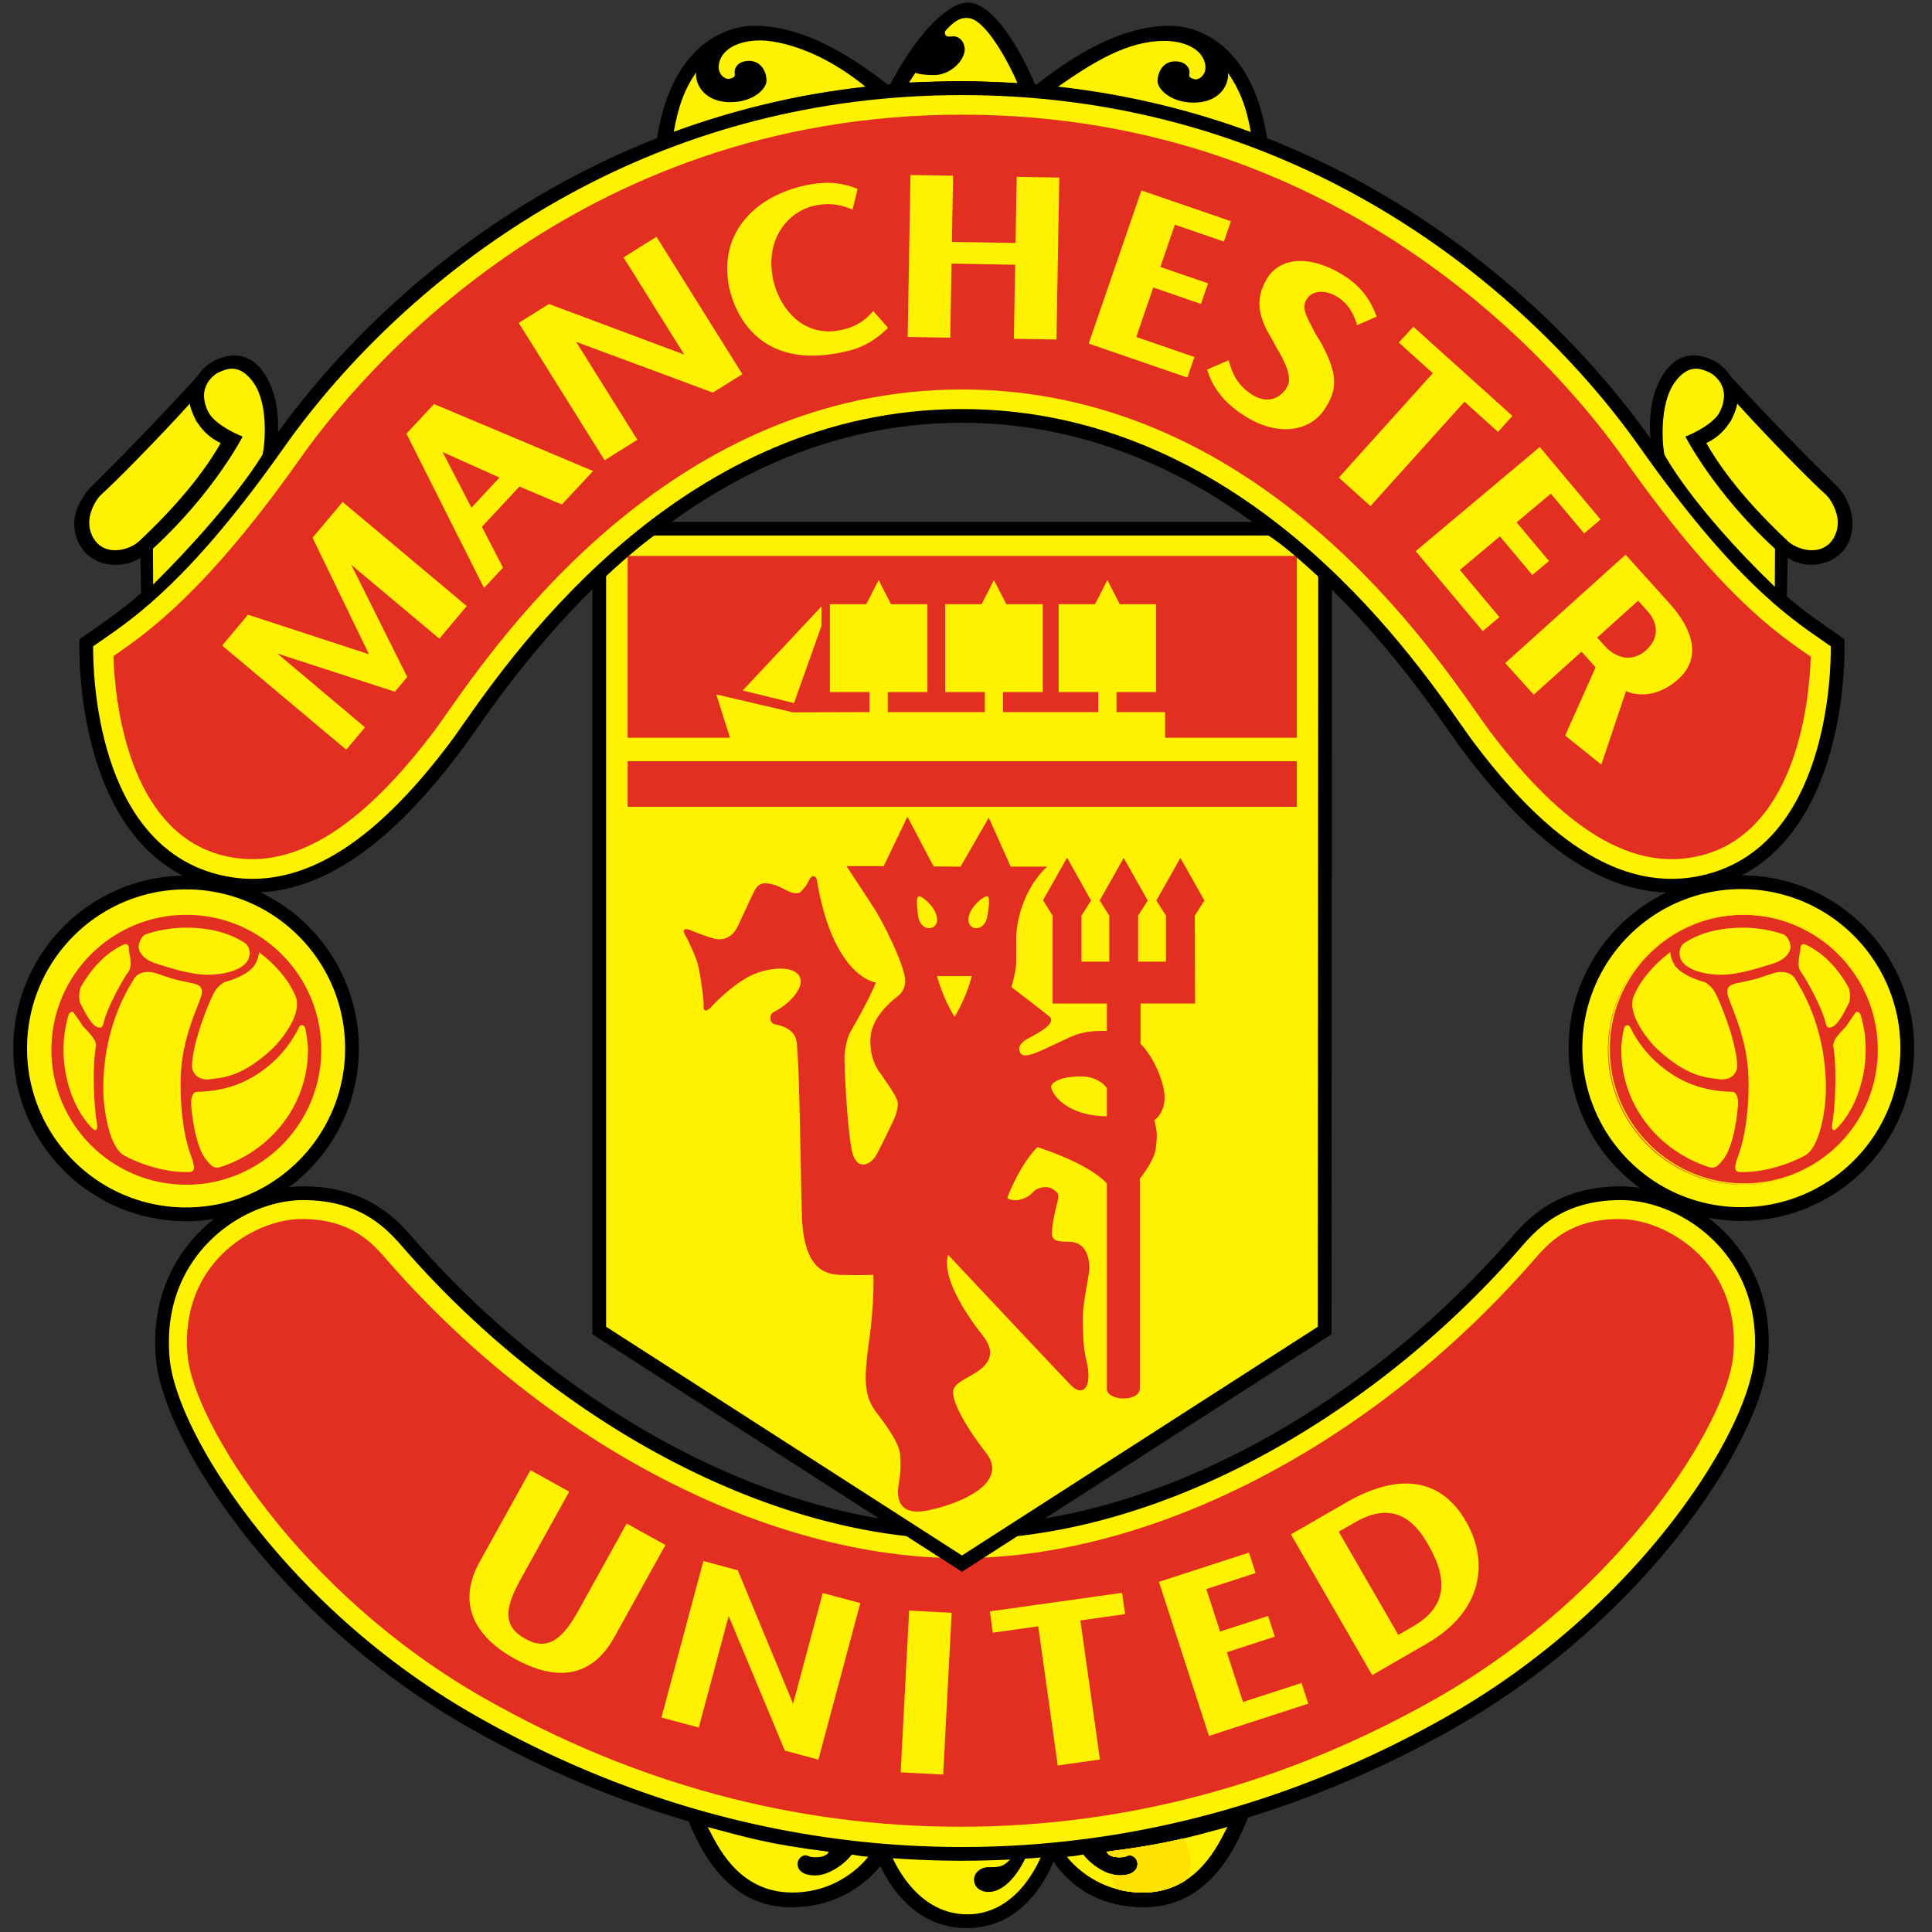 <svg xmlns="http://www.w3.org/2000/svg" width="186" height="186" viewBox="0 0 186 186"><rect x="0" y="0" width="186" height="186" fill="#333333" stroke="none"/><path d="M101.852 178.117c-.727 2.178-3.092 7.509-8.799 7.509-6.484 0-8.747-7.023-8.856-7.312l-.186-.674s5.588.465 8.664.465c3.075 0 8.332-.299 9.192-.465l-.015.477z"/><path d="M118.871 174.653l1.338.179c-1.588 4.143-4.441 8.787-10.05 8.787-5.425 0-8.115-3.145-9.263-5.26l-.936-.575c.001 0 9.384-.309 18.911-3.131zm-51.443 0l-1.339.179c1.587 4.143 4.442 8.787 10.051 8.787 5.424 0 8.355-3.32 9.558-5.26l.64-.575s-9.382-.309-18.91-3.131z"/><path fill="#FFF200" d="M97.6 178.549c-.877 1.273-1.465 1.212-2.523 1.212-.531 0-1.327.441-1.303 1.238.018.623.527 1.146 1.391 1.146 1.916 0 3.375-2.679 3.787-3.808 0 0 1.131-.05 1.463-.082 0 0-2.03 6.046-7.293 6.046-5.274 0-7.422-5.98-7.422-5.98s4.438.274 6.98.274c2.541 0 4.16-.013 4.92-.046zm20.568-2.659c-3.441.927-5.885 1.674-11.661 2.379 0 0 .181.596 1.438.53.483-.024.546-.144.724-.176.357-.065.905.31.84.938-.049.438-.424.992-1.702.992s-2.776-1.048-3.526-2.018c0 0-.77.176-1.562.219 0 0 2.458 3.445 7.306 3.445 5.334 0 7.304-4.766 8.143-6.309z"/><path fill="#FFDF00" d="M114.589 179.255c0-.834-.257-1.61-.696-2.248-1.867.439-4.002.841-7.13 1.231a3.665 3.665 0 0 0-.062.28c.188.153.554.317 1.243.28.483-.024.546-.144.724-.176.357-.065.905.31.84.938-.049.438-.424.992-1.702.992-.329 0-.675-.07-1.017-.19a3.99 3.99 0 0 0 .855 1.545 9.63 9.63 0 0 0 2.379.292c1.71 0 3.074-.489 4.166-1.207.256-.523.4-1.115.4-1.737z"/><path fill="#FFE100" d="M114.534 179.255c0-.83-.257-1.601-.697-2.233-1.843.429-3.952.826-7.015 1.209a3.924 3.924 0 0 0-.074.325c.202.141.562.276 1.196.243.483-.024.546-.144.724-.176.357-.065.905.31.84.938-.049.438-.424.992-1.702.992-.31 0-.632-.062-.954-.168.176.585.484 1.111.889 1.547a9.635 9.635 0 0 0 2.283.268c1.663 0 2.999-.462 4.076-1.148a3.908 3.908 0 0 0 .434-1.797z"/><path fill="#FFE300" d="M114.48 179.255c0-.826-.26-1.594-.701-2.222-1.816.424-3.899.813-6.9 1.19a3.563 3.563 0 0 0-.081.364c.208.129.562.242 1.146.211.483-.024.546-.144.724-.176.357-.065.905.31.84.938-.049.438-.424.992-1.702.992-.29 0-.591-.054-.892-.149.184.589.502 1.118.923 1.551a9.725 9.725 0 0 0 2.187.245c1.616 0 2.924-.438 3.984-1.09.301-.55.472-1.183.472-1.854z"/><path fill="#FFF200" d="M68.132 175.89c3.439.927 5.883 1.674 11.66 2.379 0 0-.18.596-1.436.53-.484-.024-.546-.144-.725-.176-.355-.065-.904.31-.838.938.046.438.422.992 1.701.992 1.278 0 2.774-1.048 3.524-2.018 0 0 .771.176 1.565.219 0 0-2.458 3.445-7.308 3.445-5.336 0-7.306-4.766-8.143-6.309z"/><path fill="#FFF200" d="M92.612 147.526c18.385 0 38.755-11.286 53.041-27.556 1.544-1.758 4.168-5.092 10.383-5.092 6.219 0 14.484 5.664 13.51 15.98-.708 7.521-11.459 24.472-29.844 34.921-18.387 10.449-35.316 12.697-47.089 12.697-11.771 0-28.703-2.248-47.088-12.697C27.14 155.33 16.389 138.38 15.68 130.858c-.974-10.316 7.292-15.98 13.508-15.98s8.841 3.334 10.385 5.092c14.283 16.27 34.654 27.556 53.039 27.556z"/><path d="M92.612 146.865c8.909 0 18.299-2.688 27.228-7.326 9.302-4.833 18.094-11.775 25.317-20.002.795-.906 1.866-2.216 3.576-3.324 1.721-1.113 4.049-1.996 7.303-1.996.338 0 .699.02 1.079.055 2.996.281 6.29 1.732 8.831 4.256 2.543 2.523 4.34 6.119 4.34 10.688 0 .537-.027 1.106-.084 1.706-.406 4.319-3.996 11.617-10.336 19.036-4.977 5.822-11.658 11.745-19.839 16.396-9.256 5.26-18.145 8.455-26.2 10.338a93.344 93.344 0 0 1-21.214 2.447 93.35 93.35 0 0 1-21.214-2.447c-8.056-1.883-16.944-5.078-26.2-10.338-8.181-4.648-14.863-10.574-19.838-16.395-6.34-7.421-9.93-14.717-10.337-19.038a18.06 18.06 0 0 1-.084-1.706c0-4.568 1.796-8.164 4.34-10.688 2.541-2.523 5.835-3.975 8.83-4.256.38-.035.74-.055 1.078-.055 3.256 0 5.585.883 7.303 1.996 1.712 1.108 2.782 2.418 3.578 3.324 7.222 8.226 16.015 15.169 25.317 20.002 8.927 4.64 18.317 7.327 27.226 7.327zm0 1.323c-9.126 0-18.725-2.742-27.837-7.477-9.439-4.902-18.364-11.953-25.699-20.305-.749-.853-1.762-2.088-3.304-3.086-1.532-.993-3.625-1.781-6.586-1.781-.329 0-.648.015-.954.045-2.715.256-5.708 1.576-8.024 3.877-2.313 2.297-3.947 5.576-3.947 9.754 0 .529.024 1.057.073 1.584.386 4.088 3.866 11.091 10.028 18.301 4.888 5.721 11.452 11.541 19.487 16.106 9.13 5.189 17.9 8.343 25.849 10.198a91.942 91.942 0 0 0 20.914 2.413c5.845 0 12.972-.559 20.914-2.413 7.949-1.855 16.721-5.009 25.85-10.198 8.035-4.567 14.6-10.386 19.488-16.106 6.162-7.21 9.641-14.213 10.025-18.301.051-.527.074-1.055.074-1.584 0-4.178-1.634-7.457-3.947-9.754-2.318-2.301-5.311-3.621-8.025-3.877a9.816 9.816 0 0 0-.955-.045c-2.959 0-5.052.788-6.584 1.781-1.541.998-2.555 2.233-3.303 3.086-7.334 8.352-16.26 15.4-25.699 20.305-9.112 4.734-18.712 7.477-27.838 7.477z"/><path fill="#E22F22" d="M37.508 121.588l-.214-.244c-1.463-1.682-3.468-3.983-8.256-3.983-2.792 0-5.955 1.493-8.058 3.802-1.571 1.726-3.352 4.758-2.915 9.392.598 6.336 10.656 22.764 28.568 32.946 14.437 8.204 29.856 12.364 45.83 12.364s31.392-4.16 45.829-12.364c17.912-10.183 27.973-26.61 28.568-32.946.436-4.635-1.344-7.666-2.916-9.392-2.102-2.309-5.264-3.802-8.055-3.802-4.789 0-6.795 2.302-8.258 3.983l-.215.244c-15.393 17.529-36.451 28.42-54.954 28.42-18.504 0-39.563-10.891-54.954-28.42z"/><path fill="#FFF200" d="M151.674 100.908c0-8.821 7.15-15.973 15.972-15.973s15.974 7.152 15.974 15.973c0 8.82-7.152 15.971-15.974 15.971s-15.972-7.15-15.972-15.971z"/><path d="M151.014 100.908a16.58 16.58 0 0 1 4.871-11.762 16.58 16.58 0 0 1 11.761-4.872c4.594 0 8.752 1.863 11.762 4.872a16.579 16.579 0 0 1 4.872 11.762c0 4.592-1.861 8.751-4.872 11.761a16.584 16.584 0 0 1-11.762 4.871 16.584 16.584 0 0 1-11.761-4.871 16.578 16.578 0 0 1-4.871-11.761zm1.322 0c0 4.226 1.714 8.056 4.484 10.825a15.26 15.26 0 0 0 10.825 4.485c4.229 0 8.056-1.715 10.827-4.485a15.26 15.26 0 0 0 4.484-10.825c0-4.229-1.714-8.057-4.484-10.827a15.263 15.263 0 0 0-10.827-4.484 15.262 15.262 0 0 0-10.825 4.483 15.272 15.272 0 0 0-4.484 10.828z"/><path fill="#FFF200" d="M1.942 100.934c0-8.82 7.151-15.972 15.973-15.972 8.82 0 15.972 7.151 15.972 15.972 0 8.822-7.151 15.973-15.972 15.973-8.821-.001-15.973-7.151-15.973-15.973z"/><path d="M1.281 100.934c0-4.594 1.862-8.751 4.872-11.761a16.58 16.58 0 0 1 11.761-4.872 16.58 16.58 0 0 1 11.761 4.872 16.58 16.58 0 0 1 4.872 11.761c0 4.593-1.861 8.752-4.872 11.762a16.578 16.578 0 0 1-11.761 4.871 16.584 16.584 0 0 1-11.762-4.871 16.588 16.588 0 0 1-4.871-11.762zm1.323 0a15.26 15.26 0 0 0 4.484 10.826 15.26 15.26 0 0 0 10.827 4.485c4.228 0 8.055-1.714 10.825-4.485a15.26 15.26 0 0 0 4.484-10.826 15.26 15.26 0 0 0-4.484-10.826 15.26 15.26 0 0 0-10.825-4.484 15.262 15.262 0 0 0-10.826 4.484 15.26 15.26 0 0 0-4.485 10.826zm169.414-42.986l.09-4.276c1.305.986 3.789 1.023 5.244-.531.668-.71 1.045-1.794.984-2.928-.07-1.26-.634-2.582-1.588-3.511-5.379-5.242-10.133-10.482-10.133-10.482-.481-.775-1.271-1.348-1.704-1.54-.674-.3-2.999-1.365-4.772 1.334-1.611 2.446-1.371 5.907-1.08 7.164l5.046 6.857c1.72 2.181 6.57 6.833 7.913 7.913zM64.475 13.472c6.341-2.126 12.129-3.88 19.933-4.574l-19.933 4.574z"/><path d="M64.475 13.489c6.341-2.128 12.129-3.88 19.933-4.574l1.189-.671c-4.364-3.429-8.691-5.762-13-5.762-2.707 0-8.206 1.835-9.441 11.535l1.319-.528zm56.292 0c-6.342-2.128-12.13-3.88-19.933-4.574l-1.19-.671c4.363-3.429 8.691-5.762 13.001-5.762 2.706 0 8.206 1.835 9.44 11.535l-1.318-.528zm-33.35-5.55c1.289-.066 4.266-.132 5.456-.132 1.19 0 4.476.157 5.197.21l-10.653-.078z"/><path d="M85.451 8.585C88.64 2.47 91.563.243 93.18.243c2.022 0 4.39 3.218 6.246 7.359l.393.933-1.615-.134c-1.097-.197-4.14-.229-5.33-.229-1.191 0-3.77 0-5.324.132l-2.099.281z"/><path fill="#FFF200" d="M79.21 153.367l-2.856 10.654-5.323-12.845-3.314-.891-4.037 15.067 3.594.964 2.878-10.74 5.408 12.96 3.229.866 4.036-15.066-3.615-.969zm12.409 1.903l-4.094-.215-.816 15.574 4.094.215.816-15.574zm3.677-.135l.287 2.054 4.368-.617 1.883 13.395 4.06-.572-1.882-13.39 4.3-.607-.287-2.051-12.729 1.788zm42.249-6.347c1.983 3.477 1.584 6.003-1.475 7.771l-1.451.837-5.734-9.929 1.568-.906c3.659-2.114 5.725-.234 7.092 2.227zm-7.976-4.118l-5.286 3.051 7.822 13.553 5.248-3.031c5.459-3.15 5.963-7.907 3.824-11.707-2.585-4.522-6.827-4.626-11.608-1.866zm-9.902 19.187l-1.556-4.788 4.621-1.502-.649-1.993-4.618 1.502-1.33-4.09 4.748-1.542-.641-1.969-8.667 2.816 4.819 14.831 9.558-3.104-.648-1.993-5.637 1.832zm-59.334-17.182l-4.618 8.331c-1.393 2.512-2.83 4.102-5.179 2.746-2.332-1.291-1.792-3.221-.365-5.795l4.628-8.352-3.729-2.066-4.888 8.818c-2.697 4.865.704 7.863 3.339 9.322 2.837 1.574 6.958 2.745 9.632-2.079l4.91-8.859-3.73-2.066zm-2.642-91.608v73.022l34.92 22.448 34.92-22.448.043-72.908c-1.105-.991-3.432-3.16-5.264-4.281H62.751c-1.522 1.067-4.544 3.605-5.06 4.167z"/><path d="M58.352 55.067v72.664l34.259 22.021 34.258-22.021.045-72.549h1.322l-.044 72.908v.359l-.305.197-34.92 22.446-.356.229-.357-.229-34.919-22.446-.306-.197V55.067h1.323z"/><path d="M127.133 55.676c-.314-.283-.077-.072-.411-.374h-.003c-1.191-1.077-3.188-2.881-4.752-3.838l.688-1.127c1.691 1.037 3.734 2.882 4.953 3.984h-.002l.41.368-.883.987z"/><path d="M122.31 51.562H62.751V50.24h59.559v1.322z"/><path d="M63.13 51.443c-.713.5-1.72 1.293-2.64 2.05-1.078.888-2.051 1.735-2.313 2.021l-.971-.894c.292-.319 1.32-1.217 2.447-2.145.979-.807 2.024-1.63 2.718-2.117l.759 1.085z"/><path fill="#E22F22" d="M95.079 86.301c-.244-.107-1.112.595-1.51 1.223-.397.628-.513 1.438.05 1.736.562.298 1.27-.088 1.439-1.074.099-.579.286-1.769.021-1.885zm-6.685 1.884c.145.991.877 1.372 1.439 1.074.562-.298.446-1.107.05-1.736-.398-.628-1.216-1.33-1.46-1.223-.265.117-.111 1.322-.029 1.885zm3.506 9.713a15.63 15.63 0 0 0 1.662-3.926h-3.357c0 .001.538 2.051 1.695 3.926zm.578-14.464l2.713-4.718 2.113 4.718h3.506c-2.115 1.984-2.975 4.983-2.975 6.967v2.182c0 .927-.464 2.448-.464 2.448s3.036 2.319 3.506 2.711c.198.165.407.262.265.662-.242.684-2.295 1.596-2.514 1.784-.463.396-.587.657-.452 1.058.134.396.518.465 1.311.198.794-.264 2.448-1.123 3.838-1.718 1.387-.596 3.238-.465 3.238-.465v-2.646h-5.224v-8.464l-.927-1.477 2.316-4.101 2.314 4.124-.926 1.454v4.431h2.679v-4.431l-.926-1.454 2.313-4.102 2.313 4.102-.924 1.454v4.431h2.678v-4.431l-.924-1.454 2.313-4.102 2.315 4.102-.928 1.454.029 8.46-5.252.002v3.888c1.19 1.123 2.316 3.654 2.316 5.176s-.993 2.184-.993 2.184c.331 1.188.265 1.686.132 2.777-.136 1.113-1.521 2.842-1.521 2.842v20.166c0 1.373-3.176 1.242-3.176.064v-19.766c-1.785-1.984-6.679-3.505-6.679-3.505-1.786 1.784-2.91 4.895-2.91 4.895.794.527 1.983 0 2.446-.53.464-.529 1.389-.66 1.919-.331.529.331.663.464.462 1.259-.197.791-.527 2.108-.527 3.031 0 .927 1.058.729 1.852.796 1.586.131 1.851 1.917 1.719 2.909-.133.992-.596 3.108-.596 4.432 0 1.322.066 2.645.199 3.374.131.726.396 1.52.33 2.444-.09 1.257-.859 1.457-1.652.664-.794-.797-11.839-12.567-11.839-12.567-.727 2.38 2.315 6.479 3.308 7.739.991 1.256.925 2.182.065 3.041-.86.859-2.513 1.322-2.844 2.115-.331.795.794 3.176 3.109 6.15 2.314 2.977-2.646 4.962-5.622 5.557-2.976.596-2.976-1.456-2.777-2.58.198-1.125.198-1.785.132-2.777-.066-.99-.992-2.38-2.249-4.035-1.256-1.65-1.256-3.173-.727-7.01.53-3.836.397-6.283.397-6.283s-1.324.066-3.242 0c-1.918-.064-3.505-1.182-3.637-5.813-.132-4.63-.243-15.674-.551-16.82-.309-1.145-1.543-1.366-2.072-1.497-.529-.133-.567-.927-.038-1.192 1.377-.688 3.037-2.379 2.418-3.438-.617-1.059-3.042-.838-4.673-.045-1.631.793-3.351 2.512-3.793 2.998-.441.484-.793.484-.749-.043.044-.531-.308-3.043-.528-3.925-.221-.882-1.015-2.557-1.279-2.998-.265-.441 0-.618.441-.441s1.411.573 2.337.838c.927.265 1.808-.176 2.249-1.059.441-.881 1.278-2.776 1.72-3.615.441-.838 1.147-.662 1.719-.529.573.132 1.103.484 1.631.705.529.221.97.177 1.147-.088.177-.265.397-.353.706-1.015.308-.661.704-.353.748-.088 1.581 9.483 5.688 9.921 5.688 9.921-.617 1.586-2.072 4.102-2.425 4.717-.353.617-.485 1.455-.573 2.115-.088.663.221 6.922.662 9.217.441 2.292 1.852 1.412 2.293.705.441-.705 1.808-3.615 1.808-3.615s.353-.793.353-1.455c0-.661-1.147-2.117-1.412-2.559-.264-.439-1.234-1.32-1.234-3.526 0-2.204 1.983-3.749 2.689-4.321.706-.572.706-1.365.618-1.852-.31-1.705-2.117-5.291-2.998-6.658A563.403 563.403 0 0 0 81.5 83.39h3.571l2.293-4.761 2.514 4.784 2.6.021zm14.086 24.031v-2.714s-.727-1.123-2.513-1.123c-1.784 0-2.843.528-2.843.992.001.727 1.588 2.845 5.356 2.845zM60.427 73.282h64.423v4.393H60.427v-4.393zm0-2.259V53.521h64.423v17.502H60.427z"/><path fill="#FFF200" d="M112.17 71.544v-2.988h-4.68V66.63h3.819v-8.466h-3.506l-1.19-2.314-1.191 2.314h-3.505v8.466h3.819v1.926H96.57V66.63h3.817v-8.466h-3.505l-1.191-2.314-1.189 2.314h-3.506v8.466h3.817v1.926h-9.345V66.63h3.818v-8.466H85.78l-1.19-2.314-1.19 2.314h-3.506v8.466h3.818v1.926l-7.389.021-7.363-1.721 1.485 4.688h41.725z"/><path fill="#FFF200" d="M71.503 66.476l4.937 1.212 2.648-7.433.001-1.874-7.586 8.095zM83.417 8.425c-7.649.68-12.355 2.306-18.572 4.39.463-2.674 1.084-4.259 2.165-5.834-.087 1.383 1.042 2.856 3.289 2.856 2.246 0 3.497-1.296 3.497-2.075 0-.776-.473-1.9-1.682-1.9-1.21 0-1.469.864-1.383 1.21.087.346-.172.432-.518.52-.346.085-1.296-.434-.951-1.643.379-1.33 1.988-2.053 3.887-2.053 0-.002 4.524-.183 10.268 4.529zm37.034 4.443c-6.215-2.086-11.134-3.711-18.781-4.392 3.521-2.453 6.809-4.537 10.422-4.537 1.899 0 3.508.723 3.887 2.052.346 1.21-.605 1.728-.95 1.642-.346-.086-.604-.173-.519-.519.086-.345-.174-1.209-1.383-1.209-1.21 0-1.683 1.123-1.683 1.901s1.251 2.074 3.497 2.074 3.377-1.474 3.289-2.856c1.08 1.576 1.76 3.17 2.221 5.844zM88.129 7.004c-.205.327-.386.572-.605.938 1.263-.066 4.18-.131 5.346-.131 1.167 0 4.388.156 5.095.207-1.141-2.638-3.291-6.281-4.793-6.281-.296 0-.952-.155-2.186 1.267 0 0-.192.626.592.507.994-.151 1.37.874 1.296 1.383-.174 1.188-1.555 2.333-2.939 2.333-1.382-.001-1.806-.223-1.806-.223z"/><path d="M21.514 50.034l5.048-6.857c.291-1.256.529-4.718-1.08-7.164-1.774-2.699-4.101-1.635-4.776-1.334-.431.192-1.221.765-1.704 1.54 0 0-4.842 5.352-10.199 10.617-.745.732-1.585 2.116-1.653 3.376-.063 1.134.383 2.263 1.048 2.975 1.457 1.552 4.008 1.471 5.313.485l.088 4.276c1.345-1.08 6.195-5.732 7.915-7.914z"/><path fill="#FFF200" d="M92.612 40.042c28.748 0 45.119 26.995 48.675 31.737 6.35 8.465 14.107 15.33 23.104 13.05 13.227-3.35 12.52-22.948 12.52-22.948-3.173-2.294-8.616-5.183-18.518-19.224-9.699-13.755-31.657-34.164-65.782-34.164-34.126 0-56.083 20.409-65.783 34.164-9.9 14.042-15.344 16.93-18.517 19.224 0 0-.707 19.597 12.521 22.948 8.997 2.279 16.754-4.585 23.103-13.05 3.558-4.742 19.931-31.737 48.677-31.737z"/><path d="M92.612 39.381c26.73 0 42.839 22.958 48.08 30.428.476.675.862 1.227 1.123 1.574 3.133 4.176 6.604 7.953 10.389 10.395 3.711 2.394 7.729 3.5 12.028 2.411 11.743-2.976 12.047-19.45 12.023-21.966-.253-.178-.53-.37-.821-.571-3.327-2.296-8.676-5.986-17.578-18.615-5.569-7.897-15.211-18.004-28.908-25.117-9.965-5.175-22.078-8.765-36.336-8.765s-26.372 3.59-36.336 8.765c-13.697 7.114-23.338 17.221-28.907 25.117-8.906 12.631-14.253 16.32-17.582 18.616-.292.201-.568.393-.82.57-.022 2.516.281 18.99 12.026 21.966 4.299 1.089 8.318-.017 12.028-2.411 3.784-2.442 7.256-6.219 10.388-10.395.26-.347.647-.898 1.121-1.574 5.243-7.469 21.352-30.428 48.082-30.428zm0 1.323c-26.045 0-41.857 22.533-47.001 29.865-.455.647-.825 1.175-1.147 1.605-3.217 4.289-6.798 8.178-10.729 10.715-4.004 2.584-8.363 3.771-13.062 2.581C6.924 81.987 7.648 61.921 7.65 61.863l.009-.323.268-.193c.361-.261.722-.51 1.112-.779 3.252-2.244 8.478-5.849 17.25-18.291 5.661-8.025 15.46-18.3 29.382-25.53 10.135-5.264 22.452-8.914 36.94-8.914s26.804 3.651 36.939 8.914c13.923 7.23 23.723 17.503 29.383 25.53 8.771 12.439 13.996 16.045 17.249 18.289.39.269.752.519 1.112.781l.269.193.009.323c.002.058.727 20.124-13.021 23.607-4.697 1.19-9.057.003-13.061-2.581-3.931-2.537-7.512-6.425-10.729-10.715-.324-.431-.694-.959-1.148-1.605-5.144-7.332-20.957-29.865-47.001-29.865z"/><path fill="#E22F22" d="M92.612 37.495c27.713 0 44.207 23.508 49.628 31.232.438.627.818 1.167 1.084 1.524 7.333 9.775 14.02 13.737 20.44 12.11 9.288-2.354 10.429-15.133 10.558-18.994l.004-.145-.117-.082c-3.268-2.253-8.736-6.024-17.896-19.015-5.474-7.762-26.241-33.085-63.702-33.085-37.459 0-58.228 25.323-63.701 33.085-9.097 12.899-14.805 16.841-17.872 18.958l-.119.082.004.145c.133 3.877 1.287 16.707 10.534 19.051 6.423 1.627 13.109-2.334 20.44-12.11.268-.357.647-.897 1.086-1.522 5.421-7.726 21.914-31.234 49.629-31.234z"/><path fill="#FFF200" d="M32.986 48.324l-2.893 3.448 5.426 11.212-11.642-3.804-2.492 2.969 11.948 10.025 1.805-2.15-8.435-7.106 11.314 3.675 1.188-1.416-5.39-10.804 8.483 7.116 2.636-3.14-11.948-10.025zm15.105-2.347l-2.706 2.9-2.772-5.357 5.478 2.457zm-6.303-7.079l-2.659 2.851L46.6 56.606l1.823-1.955-2.029-3.933 3.616-3.878 4.081 1.733 3.009-3.226-15.312-6.449zM60.03 24.78l5.845 9.354-13.024-4.867-2.911 1.819 8.266 13.226 3.155-1.971-5.892-9.429 13.167 4.883 2.834-1.773-8.265-13.225-3.175 1.983zm49.361 7.659l1.638-4.76 4.592 1.581.686-1.981-4.594-1.58 1.397-4.068 4.72 1.626.675-1.96-8.616-2.966-5.077 14.746 9.502 3.272.68-1.98-5.603-1.93zm26.677-.986l-1.405 1.525 3.28 2.952-9.05 10.051 3.046 2.743 9.051-10.051 3.23 2.907 1.384-1.539-9.536-8.588zm4.477 23.419l3.856-3.235 3.122 3.72 1.606-1.347-3.121-3.72 3.293-2.765 3.209 3.825 1.586-1.333-5.858-6.981-11.945 10.026 6.457 7.696 1.604-1.345-3.809-4.541zm18.072 3.971c1.086 1.208 1.092 2.645-.152 3.763-1.241 1.119-2.805.878-3.997-.446l-.702-.779 3.939-3.547.912 1.009zm-2.076 7.686c.031.033 2.412 1.214 5.047-1.156 2.201-1.983 1.461-4.704-.836-7.254l-4.25-4.718-11.589 10.436 2.742 3.047 4.605-4.145 1.356 1.506-2.933 6.567 3.482 2.802 2.376-7.085zm-58.66-49.505l-.11 6.37-6.127-.106.112-6.372-4.1-.07-.271 15.593 4.098.073.124-7.131 6.127.108-.125 7.128 4.1.072.271-15.594-4.099-.071zm22.201 23.178c2.908 1.747 6.087 1.467 7.564-.996 1.088-1.72 1.098-3.141-.197-5.685-.349-.737-.775-1.257-1.068-1.909-.566-1.08-1.098-1.952-.596-2.786.537-.891 1.788-.956 2.932-.269 1.203.722 1.696 1.917 1.938 2.747l1.889-.817c-.58-1.536-1.436-2.922-3.373-4.087-3.336-2.003-6.055-1.475-7.184.407-1.142 1.899-.817 3.467.031 5.085 0 0 .545.936.863 1.548.744 1.265 1.615 2.843 1.01 3.851-.744 1.24-2.045 1.516-3.294.739-1.604-1.018-1.979-2.193-2.315-3.345l-2.068.894c.456 1.568 1.524 3.214 3.868 4.623zM77.567 17.841c-5.107 1.087-8.452 4.834-7.349 9.915.628 2.741 3.086 7.81 10.834 6.163 2.144-.41 3.316-1.279 4.447-2.349l-1.427-1.628c-.519.594-1.326 1.456-3.107 1.833-3.742.795-5.978-2.249-6.533-4.869-.824-3.873 1.434-6.563 4.009-7.109 1.806-.384 2.919.093 3.625.38l.021-.004.475-1.988c-1.233-.497-2.706-.829-4.995-.344zm82.679 25.937c-.215-.925-.518-4.875.981-6.959 1.386-1.922 2.648-1.271 3.323-.97.307.135 1.221.727 1.4 1.896.097.627-.1 1.557-.584 2.237-.951 1.233-3.108 2.05-3.108 2.05s2.767 5.42 8.629 10.803l-.02 3.658c-8.027-7.743-10.621-12.715-10.621-12.715z"/><path fill="#FFF200" d="M164.271 42.659c.795 1.368 2.81 4.715 7.854 9.443.838.784 2.924 1.438 4.103.114.451-.508.74-1.235.695-2.079-.054-.97-.65-2.103-1.225-2.596-1.008-.864-5.345-5.244-8.453-8.684-.068.627-.617 1.676-.617 1.676-.415.587-.939 1.433-2.357 2.126zM14.746 56.272l-.02-3.454c5.865-5.383 8.635-10.787 8.635-10.787s-2.158-.817-3.108-2.05c-.486-.681-.684-1.61-.586-2.237.182-1.169 1.095-1.761 1.399-1.896.678-.301 1.94-.952 3.324.97 1.5 2.084 1.107 6.008.894 6.933-.001 0-2.735 4.762-10.538 12.521z"/><path fill="#FFF200" d="M21.246 42.659c-.792 1.368-2.807 4.715-7.853 9.443-.837.784-2.923 1.438-4.101.114-.453-.508-.742-1.235-.696-2.079.053-.97.65-2.103 1.226-2.596 1.006-.864 5.344-5.244 8.452-8.684.069.627.618 1.676.618 1.676.414.587.937 1.433 2.354 2.126z"/><path fill="#E22F22" d="M4.948 101.066c0-7.176 5.818-12.993 12.993-12.993 7.175 0 12.992 5.817 12.992 12.993 0 7.177-5.817 12.992-12.992 12.992-7.175.001-12.993-5.815-12.993-12.992z"/><path fill="#FFF200" d="M24.93 91.657c.224.179.787.641.787.641 1.126 1.007 2.141 2.187 2.728 3.594.744 1.776-1.547 4.442-2.217 5.067-3.03 2.826-4.915 2.781-5.997 2.938-1.083.152-1.765-.517-1.741-1.326.07-2.388 1.759-6.453 2.236-7.202.313-.491.85-.804.85-.804 1.118-.313 2.202-.795 2.765-1.432.562-.635.589-1.476.589-1.476zm-10.872-1.714a12.107 12.107 0 0 1 3.822-.635c2.031 0 3.964.38 5.608 1.421.417.263.542.597.542 1.067 0 1.529-2.41 2.049-4.015 2.049-1.603 0-3.571-.639-4.964-1.072-1.394-.436-1.705-1.25-1.705-1.609 0-.358.268-1.073.712-1.221zm-5.139 18.719c-1.636-1.615-2.804-4.522-2.804-7.588 0-1.19.176-2.334.503-3.417 0 0 .275-.493.544-.073.191.301.45.607.682 1.017.234.409 1.505 1.375 1.387 2.136-.448 2.873-.044 6.707.09 7.333.135.627-.063.928-.402.592zm.312-9.85c-.58-.319-1.27-1.794-1.494-2.233-.161-.316-.151-1.195.068-1.584.956-1.691 2.319-3.232 4.086-4.049.203-.093.515-.102.515.398 0 .279.138.718.143.99.006.267.126.844-.232 1.292-.357.445-1.94 3.219-2.325 4.785-.088.356-.182.722-.761.401zm8.9 14.024c-.083-.004-.167.002-.251.002-2.166 0-4.535-.82-5.939-1.605-1.451-.813-1.995-4.525-1.995-6.426 0-6.129 2.526-9.812 2.929-10.527.402-.715 1.297-.805 1.969-.627.67.18.93.316 1.699.547.417.129 1.252.303 1.878.438.626.136 1.296.269.894 1.433-.403 1.162-1.751 3.977-1.899 7.304-.135 3.007.268 6.005.95 7.84.444 1.192.436 1.644-.235 1.621zm3.086-.479c-.673.219-.983-.26-1.296-.619-1.208-1.379-1.52-5.091-1.52-5.584 0-.492.178-1.029.521-1.037 2.936-.074 5.024-.931 6.938-2.504 1.913-1.574 2.742-3.354 2.917-3.699.174-.348.551-.287.642.217.074.409.226 1.151.226 1.943 0 5.338-3.595 9.719-8.428 11.283z"/><path fill="#E22F22" d="M180.783 101.066c0-7.176-5.816-12.993-12.992-12.993-7.178 0-12.992 5.817-12.992 12.993 0 7.177 5.814 12.992 12.992 12.992 7.176.001 12.992-5.815 12.992-12.992z"/><path fill="#FFF200" d="M161.393 93.133c.561.637 1.645 1.118 2.763 1.432 0 0 .538.313.851.804.475.749 2.166 4.814 2.237 7.202.021.81-.659 1.479-1.743 1.326-1.082-.156-2.967-.111-5.994-2.938-.672-.625-2.963-3.291-2.219-5.067.586-1.407 1.602-2.587 2.729-3.594 0 0 .561-.462.785-.641-.001 0 .026.841.591 1.476zm10.992-1.969c0 .359-.31 1.174-1.704 1.609-1.394.434-3.361 1.072-4.964 1.072-1.605 0-4.016-.52-4.016-2.049 0-.471.127-.805.541-1.067 1.645-1.042 3.58-1.421 5.607-1.421 1.34 0 2.622.236 3.824.635.444.148.712.863.712 1.221zm4.026 16.905c.133-.626.536-4.46.089-7.333-.117-.761 1.152-1.727 1.388-2.136.233-.409.491-.716.683-1.017.268-.42.543.073.543.073.328 1.083.503 2.228.503 3.417 0 3.066-1.167 5.973-2.805 7.588-.339.337-.537.036-.401-.592zm-.671-9.659c-.385-1.566-1.969-4.34-2.326-4.785-.358-.448-.238-1.025-.232-1.292.006-.271.145-.711.145-.99 0-.501.312-.491.513-.398 1.767.818 3.132 2.358 4.087 4.049.22.389.23 1.268.068 1.584-.223.439-.914 1.914-1.494 2.233-.579.322-.673-.044-.761-.401zm-8.375 12.804c.681-1.835 1.084-4.833.949-7.84-.148-3.327-1.496-6.142-1.896-7.304-.404-1.164.267-1.297.892-1.433.625-.136 1.459-.309 1.879-.438.768-.231 1.027-.367 1.698-.547.671-.178 1.565-.088 1.97.627.402.715 2.928 4.398 2.928 10.527 0 1.9-.544 5.613-1.996 6.426-1.404.785-3.771 1.605-5.939 1.605-.084 0-.166-.006-.25-.002-.671.024-.68-.428-.235-1.621zm-11.279-10.14c0-.792.152-1.534.228-1.943.09-.504.466-.564.642-.217.174.346 1.003 2.125 2.917 3.699 1.914 1.573 4.001 2.43 6.937 2.504.342.008.521.545.521 1.037 0 .493-.312 4.205-1.52 5.584-.312.359-.621.838-1.297.619-4.832-1.564-8.428-5.945-8.428-11.283z"/><path fill="#FFE600" d="M154.854 100.998c0-3.607 1.462-6.87 3.826-9.234a13.015 13.015 0 0 1 9.233-3.825c3.605 0 6.87 1.461 9.233 3.824a13.02 13.02 0 0 1 3.825 9.234c0 3.605-1.463 6.871-3.825 9.234a13.015 13.015 0 0 1-9.233 3.823c-3.607 0-6.871-1.46-9.234-3.823a13.015 13.015 0 0 1-3.825-9.233zm.133 0c0 3.568 1.446 6.801 3.785 9.14 2.34 2.339 5.571 3.787 9.142 3.787s6.802-1.446 9.141-3.787a12.89 12.89 0 0 0 3.785-9.14c0-3.57-1.447-6.803-3.785-9.141a12.894 12.894 0 0 0-9.141-3.785c-3.57 0-6.801 1.447-9.141 3.787a12.88 12.88 0 0 0-3.786 9.139z"/></svg>